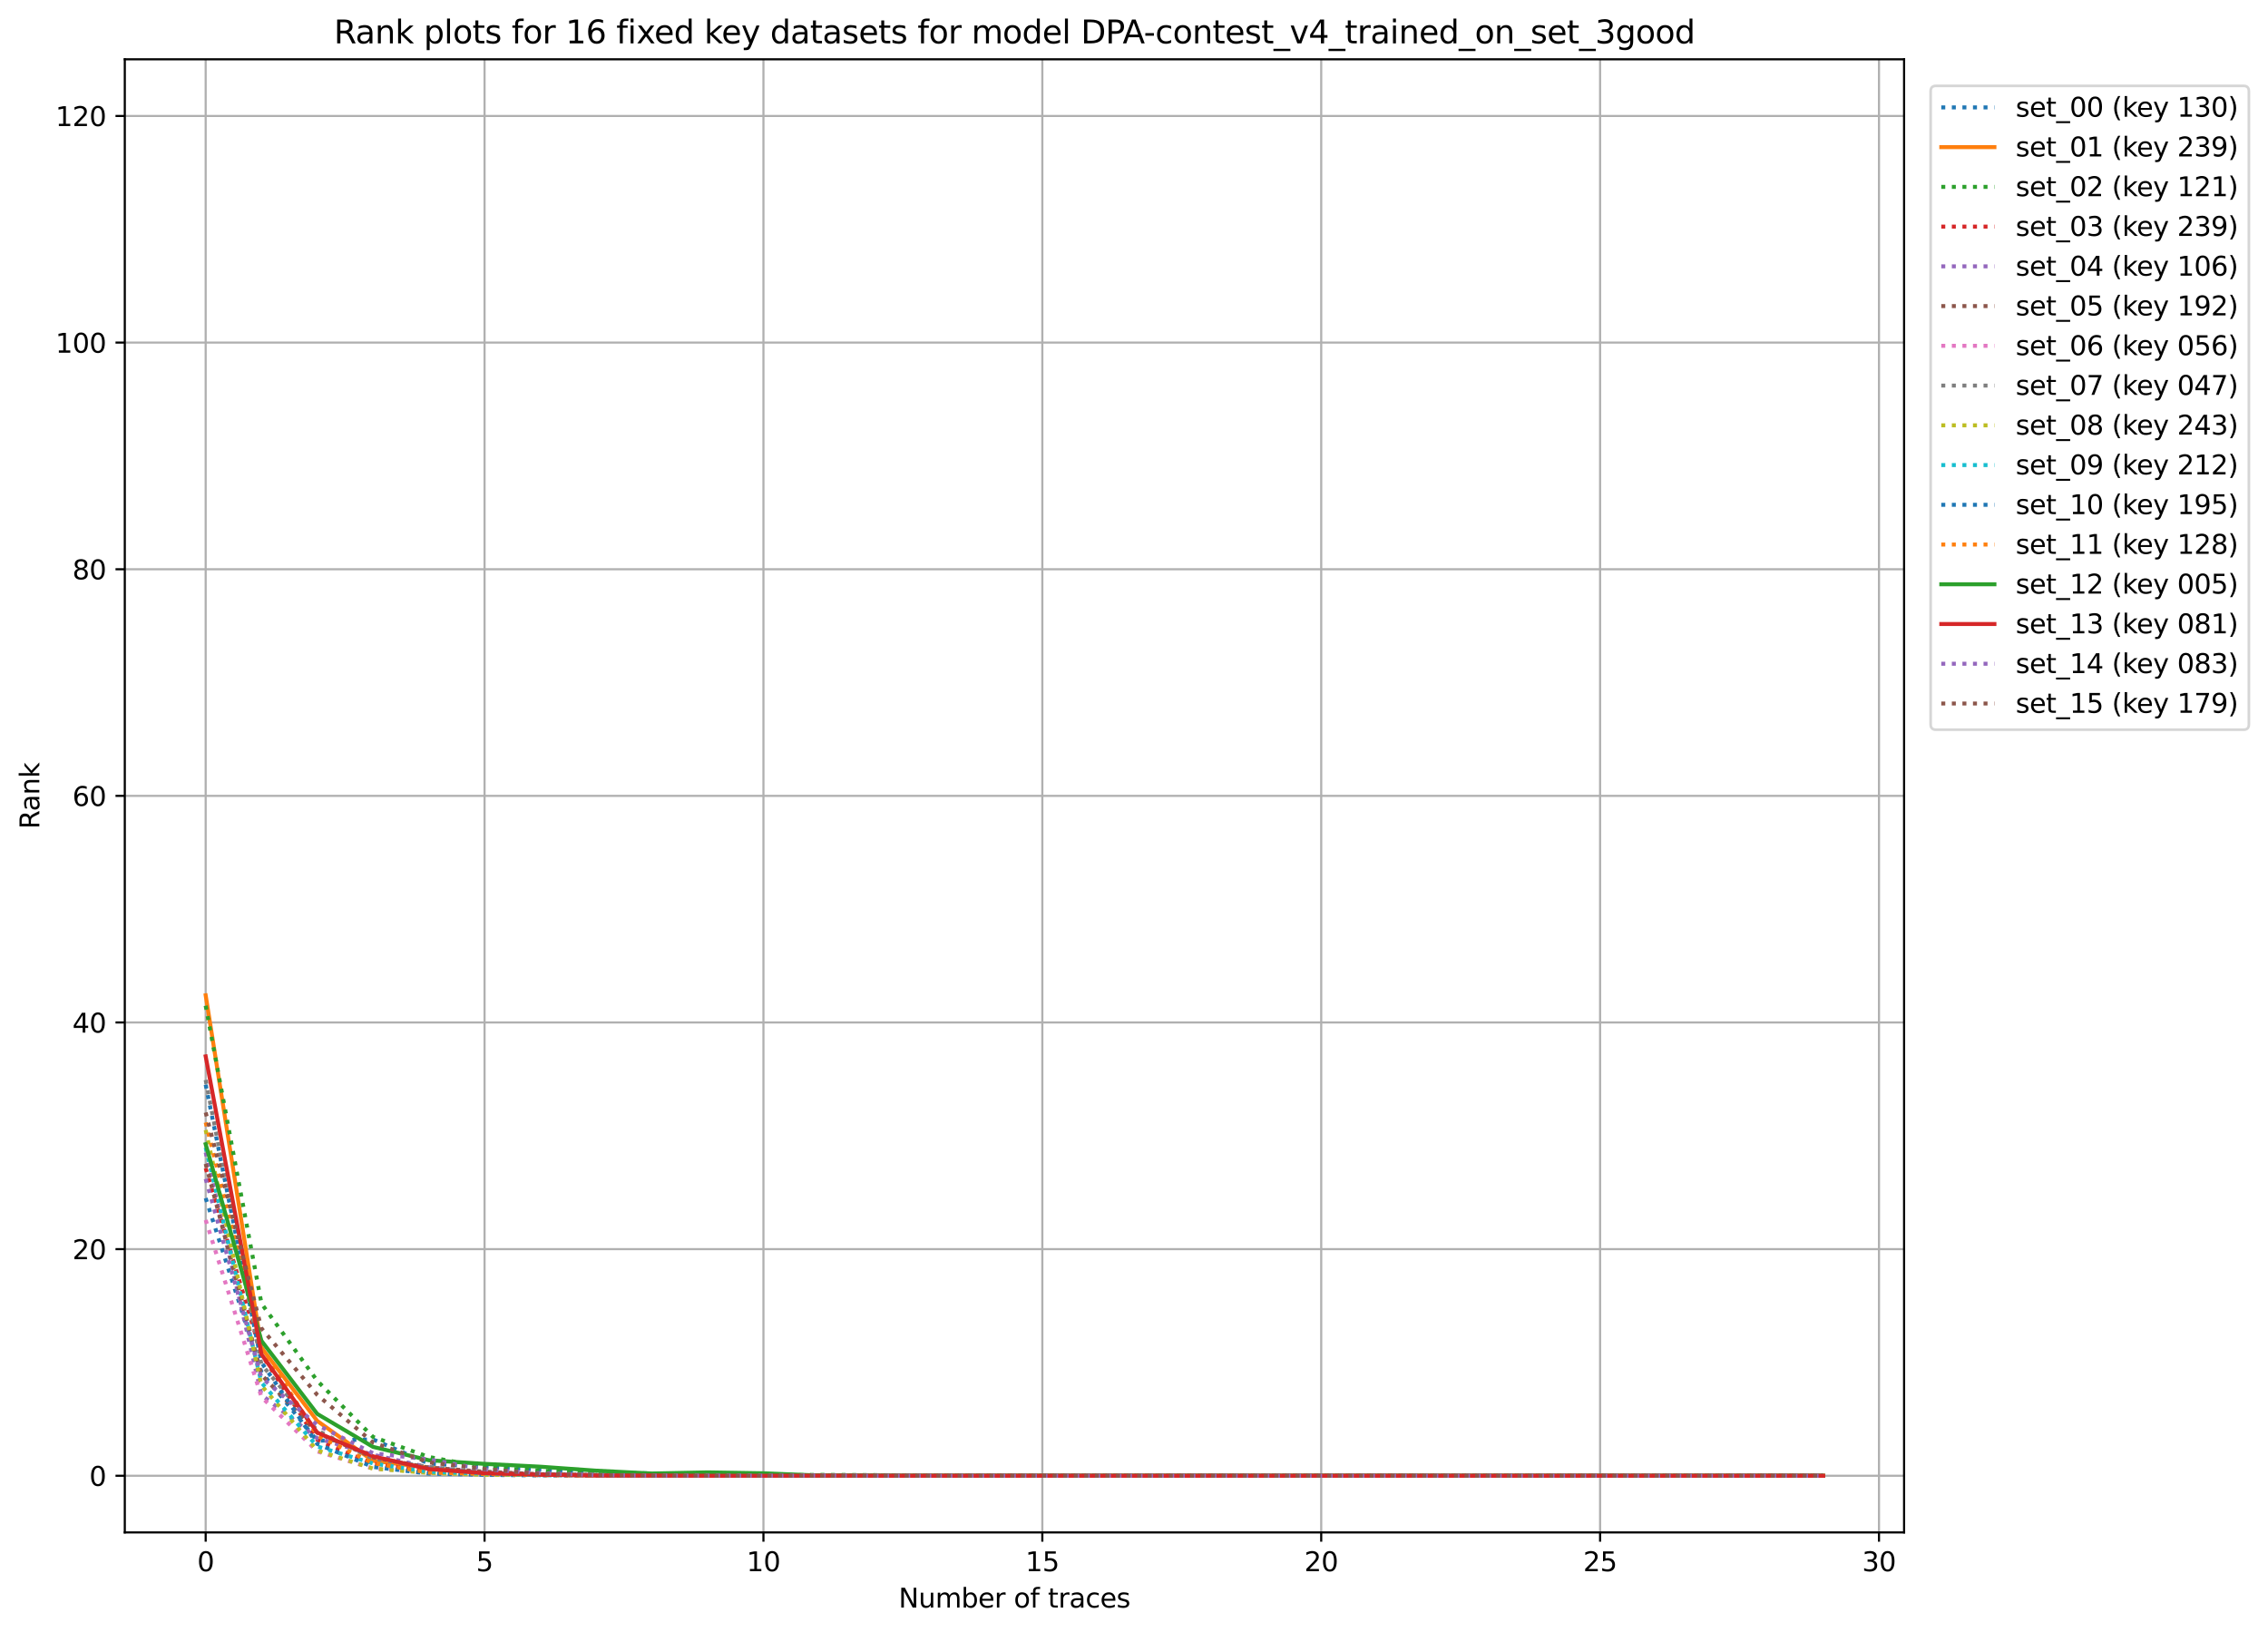 <?xml version="1.0" encoding="utf-8" standalone="no"?>
<!DOCTYPE svg PUBLIC "-//W3C//DTD SVG 1.1//EN"
  "http://www.w3.org/Graphics/SVG/1.1/DTD/svg11.dtd">
<svg height="614.274pt" version="1.1" viewBox="0 0 853.52 614.274" width="853.52pt" xmlns="http://www.w3.org/2000/svg" xmlns:xlink="http://www.w3.org/1999/xlink">
 <defs>
  <style type="text/css">*{stroke-linecap:butt;stroke-linejoin:round;}</style>
 </defs>
 <g id="figure_1">
  <g id="patch_1">
   <path d="M 0 614.274 
L 853.52 614.274 
L 853.52 0 
L 0 0 
z
" style="fill:#ffffff;"/>
  </g>
  <g id="axes_1">
   <g id="patch_2">
    <path d="M 46.966 576.718 
L 716.566 576.718 
L 716.566 22.318 
L 46.966 22.318 
z
" style="fill:#ffffff;"/>
   </g>
   <g id="matplotlib.axis_1">
    <g id="xtick_1">
     <g id="line2d_1">
      <path clip-path="url(#p09f8eb7f58)" d="M 77.402 576.718 
L 77.402 22.318 
" style="fill:none;stroke:#b0b0b0;stroke-linecap:square;stroke-width:0.8;"/>
     </g>
     <g id="line2d_2">
      <defs>
       <path d="M 0 0 
L 0 3.5 
" id="m2c84085e22" style="stroke:#000000;stroke-width:0.8;"/>
      </defs>
      <g>
       <use style="stroke:#000000;stroke-width:0.8;" x="77.402" xlink:href="#m2c84085e22" y="576.718"/>
      </g>
     </g>
     <g id="text_1">
      <!-- 0 -->
      <g transform="translate(74.221 591.317)scale(0.1 -0.1)">
       <defs>
        <path d="M 2034 4250 
Q 1547 4250 1301 3770 
Q 1056 3291 1056 2328 
Q 1056 1369 1301 889 
Q 1547 409 2034 409 
Q 2525 409 2770 889 
Q 3016 1369 3016 2328 
Q 3016 3291 2770 3770 
Q 2525 4250 2034 4250 
z
M 2034 4750 
Q 2819 4750 3233 4129 
Q 3647 3509 3647 2328 
Q 3647 1150 3233 529 
Q 2819 -91 2034 -91 
Q 1250 -91 836 529 
Q 422 1150 422 2328 
Q 422 3509 836 4129 
Q 1250 4750 2034 4750 
z
" id="DejaVuSans-30" transform="scale(0.016)"/>
       </defs>
       <use xlink:href="#DejaVuSans-30"/>
      </g>
     </g>
    </g>
    <g id="xtick_2">
     <g id="line2d_3">
      <path clip-path="url(#p09f8eb7f58)" d="M 182.355 576.718 
L 182.355 22.318 
" style="fill:none;stroke:#b0b0b0;stroke-linecap:square;stroke-width:0.8;"/>
     </g>
     <g id="line2d_4">
      <g>
       <use style="stroke:#000000;stroke-width:0.8;" x="182.355" xlink:href="#m2c84085e22" y="576.718"/>
      </g>
     </g>
     <g id="text_2">
      <!-- 5 -->
      <g transform="translate(179.174 591.317)scale(0.1 -0.1)">
       <defs>
        <path d="M 691 4666 
L 3169 4666 
L 3169 4134 
L 1269 4134 
L 1269 2991 
Q 1406 3038 1543 3061 
Q 1681 3084 1819 3084 
Q 2600 3084 3056 2656 
Q 3513 2228 3513 1497 
Q 3513 744 3044 326 
Q 2575 -91 1722 -91 
Q 1428 -91 1123 -41 
Q 819 9 494 109 
L 494 744 
Q 775 591 1075 516 
Q 1375 441 1709 441 
Q 2250 441 2565 725 
Q 2881 1009 2881 1497 
Q 2881 1984 2565 2268 
Q 2250 2553 1709 2553 
Q 1456 2553 1204 2497 
Q 953 2441 691 2322 
L 691 4666 
z
" id="DejaVuSans-35" transform="scale(0.016)"/>
       </defs>
       <use xlink:href="#DejaVuSans-35"/>
      </g>
     </g>
    </g>
    <g id="xtick_3">
     <g id="line2d_5">
      <path clip-path="url(#p09f8eb7f58)" d="M 287.308 576.718 
L 287.308 22.318 
" style="fill:none;stroke:#b0b0b0;stroke-linecap:square;stroke-width:0.8;"/>
     </g>
     <g id="line2d_6">
      <g>
       <use style="stroke:#000000;stroke-width:0.8;" x="287.308" xlink:href="#m2c84085e22" y="576.718"/>
      </g>
     </g>
     <g id="text_3">
      <!-- 10 -->
      <g transform="translate(280.945 591.317)scale(0.1 -0.1)">
       <defs>
        <path d="M 794 531 
L 1825 531 
L 1825 4091 
L 703 3866 
L 703 4441 
L 1819 4666 
L 2450 4666 
L 2450 531 
L 3481 531 
L 3481 0 
L 794 0 
L 794 531 
z
" id="DejaVuSans-31" transform="scale(0.016)"/>
       </defs>
       <use xlink:href="#DejaVuSans-31"/>
       <use x="63.623" xlink:href="#DejaVuSans-30"/>
      </g>
     </g>
    </g>
    <g id="xtick_4">
     <g id="line2d_7">
      <path clip-path="url(#p09f8eb7f58)" d="M 392.261 576.718 
L 392.261 22.318 
" style="fill:none;stroke:#b0b0b0;stroke-linecap:square;stroke-width:0.8;"/>
     </g>
     <g id="line2d_8">
      <g>
       <use style="stroke:#000000;stroke-width:0.8;" x="392.261" xlink:href="#m2c84085e22" y="576.718"/>
      </g>
     </g>
     <g id="text_4">
      <!-- 15 -->
      <g transform="translate(385.898 591.317)scale(0.1 -0.1)">
       <use xlink:href="#DejaVuSans-31"/>
       <use x="63.623" xlink:href="#DejaVuSans-35"/>
      </g>
     </g>
    </g>
    <g id="xtick_5">
     <g id="line2d_9">
      <path clip-path="url(#p09f8eb7f58)" d="M 497.214 576.718 
L 497.214 22.318 
" style="fill:none;stroke:#b0b0b0;stroke-linecap:square;stroke-width:0.8;"/>
     </g>
     <g id="line2d_10">
      <g>
       <use style="stroke:#000000;stroke-width:0.8;" x="497.214" xlink:href="#m2c84085e22" y="576.718"/>
      </g>
     </g>
     <g id="text_5">
      <!-- 20 -->
      <g transform="translate(490.851 591.317)scale(0.1 -0.1)">
       <defs>
        <path d="M 1228 531 
L 3431 531 
L 3431 0 
L 469 0 
L 469 531 
Q 828 903 1448 1529 
Q 2069 2156 2228 2338 
Q 2531 2678 2651 2914 
Q 2772 3150 2772 3378 
Q 2772 3750 2511 3984 
Q 2250 4219 1831 4219 
Q 1534 4219 1204 4116 
Q 875 4013 500 3803 
L 500 4441 
Q 881 4594 1212 4672 
Q 1544 4750 1819 4750 
Q 2544 4750 2975 4387 
Q 3406 4025 3406 3419 
Q 3406 3131 3298 2873 
Q 3191 2616 2906 2266 
Q 2828 2175 2409 1742 
Q 1991 1309 1228 531 
z
" id="DejaVuSans-32" transform="scale(0.016)"/>
       </defs>
       <use xlink:href="#DejaVuSans-32"/>
       <use x="63.623" xlink:href="#DejaVuSans-30"/>
      </g>
     </g>
    </g>
    <g id="xtick_6">
     <g id="line2d_11">
      <path clip-path="url(#p09f8eb7f58)" d="M 602.167 576.718 
L 602.167 22.318 
" style="fill:none;stroke:#b0b0b0;stroke-linecap:square;stroke-width:0.8;"/>
     </g>
     <g id="line2d_12">
      <g>
       <use style="stroke:#000000;stroke-width:0.8;" x="602.167" xlink:href="#m2c84085e22" y="576.718"/>
      </g>
     </g>
     <g id="text_6">
      <!-- 25 -->
      <g transform="translate(595.804 591.317)scale(0.1 -0.1)">
       <use xlink:href="#DejaVuSans-32"/>
       <use x="63.623" xlink:href="#DejaVuSans-35"/>
      </g>
     </g>
    </g>
    <g id="xtick_7">
     <g id="line2d_13">
      <path clip-path="url(#p09f8eb7f58)" d="M 707.12 576.718 
L 707.12 22.318 
" style="fill:none;stroke:#b0b0b0;stroke-linecap:square;stroke-width:0.8;"/>
     </g>
     <g id="line2d_14">
      <g>
       <use style="stroke:#000000;stroke-width:0.8;" x="707.12" xlink:href="#m2c84085e22" y="576.718"/>
      </g>
     </g>
     <g id="text_7">
      <!-- 30 -->
      <g transform="translate(700.757 591.317)scale(0.1 -0.1)">
       <defs>
        <path d="M 2597 2516 
Q 3050 2419 3304 2112 
Q 3559 1806 3559 1356 
Q 3559 666 3084 287 
Q 2609 -91 1734 -91 
Q 1441 -91 1130 -33 
Q 819 25 488 141 
L 488 750 
Q 750 597 1062 519 
Q 1375 441 1716 441 
Q 2309 441 2620 675 
Q 2931 909 2931 1356 
Q 2931 1769 2642 2001 
Q 2353 2234 1838 2234 
L 1294 2234 
L 1294 2753 
L 1863 2753 
Q 2328 2753 2575 2939 
Q 2822 3125 2822 3475 
Q 2822 3834 2567 4026 
Q 2313 4219 1838 4219 
Q 1578 4219 1281 4162 
Q 984 4106 628 3988 
L 628 4550 
Q 988 4650 1302 4700 
Q 1616 4750 1894 4750 
Q 2613 4750 3031 4423 
Q 3450 4097 3450 3541 
Q 3450 3153 3228 2886 
Q 3006 2619 2597 2516 
z
" id="DejaVuSans-33" transform="scale(0.016)"/>
       </defs>
       <use xlink:href="#DejaVuSans-33"/>
       <use x="63.623" xlink:href="#DejaVuSans-30"/>
      </g>
     </g>
    </g>
    <g id="text_8">
     <!-- Number of traces -->
     <g transform="translate(338.172 604.995)scale(0.1 -0.1)">
      <defs>
       <path d="M 628 4666 
L 1478 4666 
L 3547 763 
L 3547 4666 
L 4159 4666 
L 4159 0 
L 3309 0 
L 1241 3903 
L 1241 0 
L 628 0 
L 628 4666 
z
" id="DejaVuSans-4e" transform="scale(0.016)"/>
       <path d="M 544 1381 
L 544 3500 
L 1119 3500 
L 1119 1403 
Q 1119 906 1312 657 
Q 1506 409 1894 409 
Q 2359 409 2629 706 
Q 2900 1003 2900 1516 
L 2900 3500 
L 3475 3500 
L 3475 0 
L 2900 0 
L 2900 538 
Q 2691 219 2414 64 
Q 2138 -91 1772 -91 
Q 1169 -91 856 284 
Q 544 659 544 1381 
z
M 1991 3584 
L 1991 3584 
z
" id="DejaVuSans-75" transform="scale(0.016)"/>
       <path d="M 3328 2828 
Q 3544 3216 3844 3400 
Q 4144 3584 4550 3584 
Q 5097 3584 5394 3201 
Q 5691 2819 5691 2113 
L 5691 0 
L 5113 0 
L 5113 2094 
Q 5113 2597 4934 2840 
Q 4756 3084 4391 3084 
Q 3944 3084 3684 2787 
Q 3425 2491 3425 1978 
L 3425 0 
L 2847 0 
L 2847 2094 
Q 2847 2600 2669 2842 
Q 2491 3084 2119 3084 
Q 1678 3084 1418 2786 
Q 1159 2488 1159 1978 
L 1159 0 
L 581 0 
L 581 3500 
L 1159 3500 
L 1159 2956 
Q 1356 3278 1631 3431 
Q 1906 3584 2284 3584 
Q 2666 3584 2933 3390 
Q 3200 3197 3328 2828 
z
" id="DejaVuSans-6d" transform="scale(0.016)"/>
       <path d="M 3116 1747 
Q 3116 2381 2855 2742 
Q 2594 3103 2138 3103 
Q 1681 3103 1420 2742 
Q 1159 2381 1159 1747 
Q 1159 1113 1420 752 
Q 1681 391 2138 391 
Q 2594 391 2855 752 
Q 3116 1113 3116 1747 
z
M 1159 2969 
Q 1341 3281 1617 3432 
Q 1894 3584 2278 3584 
Q 2916 3584 3314 3078 
Q 3713 2572 3713 1747 
Q 3713 922 3314 415 
Q 2916 -91 2278 -91 
Q 1894 -91 1617 61 
Q 1341 213 1159 525 
L 1159 0 
L 581 0 
L 581 4863 
L 1159 4863 
L 1159 2969 
z
" id="DejaVuSans-62" transform="scale(0.016)"/>
       <path d="M 3597 1894 
L 3597 1613 
L 953 1613 
Q 991 1019 1311 708 
Q 1631 397 2203 397 
Q 2534 397 2845 478 
Q 3156 559 3463 722 
L 3463 178 
Q 3153 47 2828 -22 
Q 2503 -91 2169 -91 
Q 1331 -91 842 396 
Q 353 884 353 1716 
Q 353 2575 817 3079 
Q 1281 3584 2069 3584 
Q 2775 3584 3186 3129 
Q 3597 2675 3597 1894 
z
M 3022 2063 
Q 3016 2534 2758 2815 
Q 2500 3097 2075 3097 
Q 1594 3097 1305 2825 
Q 1016 2553 972 2059 
L 3022 2063 
z
" id="DejaVuSans-65" transform="scale(0.016)"/>
       <path d="M 2631 2963 
Q 2534 3019 2420 3045 
Q 2306 3072 2169 3072 
Q 1681 3072 1420 2755 
Q 1159 2438 1159 1844 
L 1159 0 
L 581 0 
L 581 3500 
L 1159 3500 
L 1159 2956 
Q 1341 3275 1631 3429 
Q 1922 3584 2338 3584 
Q 2397 3584 2469 3576 
Q 2541 3569 2628 3553 
L 2631 2963 
z
" id="DejaVuSans-72" transform="scale(0.016)"/>
       <path id="DejaVuSans-20" transform="scale(0.016)"/>
       <path d="M 1959 3097 
Q 1497 3097 1228 2736 
Q 959 2375 959 1747 
Q 959 1119 1226 758 
Q 1494 397 1959 397 
Q 2419 397 2687 759 
Q 2956 1122 2956 1747 
Q 2956 2369 2687 2733 
Q 2419 3097 1959 3097 
z
M 1959 3584 
Q 2709 3584 3137 3096 
Q 3566 2609 3566 1747 
Q 3566 888 3137 398 
Q 2709 -91 1959 -91 
Q 1206 -91 779 398 
Q 353 888 353 1747 
Q 353 2609 779 3096 
Q 1206 3584 1959 3584 
z
" id="DejaVuSans-6f" transform="scale(0.016)"/>
       <path d="M 2375 4863 
L 2375 4384 
L 1825 4384 
Q 1516 4384 1395 4259 
Q 1275 4134 1275 3809 
L 1275 3500 
L 2222 3500 
L 2222 3053 
L 1275 3053 
L 1275 0 
L 697 0 
L 697 3053 
L 147 3053 
L 147 3500 
L 697 3500 
L 697 3744 
Q 697 4328 969 4595 
Q 1241 4863 1831 4863 
L 2375 4863 
z
" id="DejaVuSans-66" transform="scale(0.016)"/>
       <path d="M 1172 4494 
L 1172 3500 
L 2356 3500 
L 2356 3053 
L 1172 3053 
L 1172 1153 
Q 1172 725 1289 603 
Q 1406 481 1766 481 
L 2356 481 
L 2356 0 
L 1766 0 
Q 1100 0 847 248 
Q 594 497 594 1153 
L 594 3053 
L 172 3053 
L 172 3500 
L 594 3500 
L 594 4494 
L 1172 4494 
z
" id="DejaVuSans-74" transform="scale(0.016)"/>
       <path d="M 2194 1759 
Q 1497 1759 1228 1600 
Q 959 1441 959 1056 
Q 959 750 1161 570 
Q 1363 391 1709 391 
Q 2188 391 2477 730 
Q 2766 1069 2766 1631 
L 2766 1759 
L 2194 1759 
z
M 3341 1997 
L 3341 0 
L 2766 0 
L 2766 531 
Q 2569 213 2275 61 
Q 1981 -91 1556 -91 
Q 1019 -91 701 211 
Q 384 513 384 1019 
Q 384 1609 779 1909 
Q 1175 2209 1959 2209 
L 2766 2209 
L 2766 2266 
Q 2766 2663 2505 2880 
Q 2244 3097 1772 3097 
Q 1472 3097 1187 3025 
Q 903 2953 641 2809 
L 641 3341 
Q 956 3463 1253 3523 
Q 1550 3584 1831 3584 
Q 2591 3584 2966 3190 
Q 3341 2797 3341 1997 
z
" id="DejaVuSans-61" transform="scale(0.016)"/>
       <path d="M 3122 3366 
L 3122 2828 
Q 2878 2963 2633 3030 
Q 2388 3097 2138 3097 
Q 1578 3097 1268 2742 
Q 959 2388 959 1747 
Q 959 1106 1268 751 
Q 1578 397 2138 397 
Q 2388 397 2633 464 
Q 2878 531 3122 666 
L 3122 134 
Q 2881 22 2623 -34 
Q 2366 -91 2075 -91 
Q 1284 -91 818 406 
Q 353 903 353 1747 
Q 353 2603 823 3093 
Q 1294 3584 2113 3584 
Q 2378 3584 2631 3529 
Q 2884 3475 3122 3366 
z
" id="DejaVuSans-63" transform="scale(0.016)"/>
       <path d="M 2834 3397 
L 2834 2853 
Q 2591 2978 2328 3040 
Q 2066 3103 1784 3103 
Q 1356 3103 1142 2972 
Q 928 2841 928 2578 
Q 928 2378 1081 2264 
Q 1234 2150 1697 2047 
L 1894 2003 
Q 2506 1872 2764 1633 
Q 3022 1394 3022 966 
Q 3022 478 2636 193 
Q 2250 -91 1575 -91 
Q 1294 -91 989 -36 
Q 684 19 347 128 
L 347 722 
Q 666 556 975 473 
Q 1284 391 1588 391 
Q 1994 391 2212 530 
Q 2431 669 2431 922 
Q 2431 1156 2273 1281 
Q 2116 1406 1581 1522 
L 1381 1569 
Q 847 1681 609 1914 
Q 372 2147 372 2553 
Q 372 3047 722 3315 
Q 1072 3584 1716 3584 
Q 2034 3584 2315 3537 
Q 2597 3491 2834 3397 
z
" id="DejaVuSans-73" transform="scale(0.016)"/>
      </defs>
      <use xlink:href="#DejaVuSans-4e"/>
      <use x="74.805" xlink:href="#DejaVuSans-75"/>
      <use x="138.184" xlink:href="#DejaVuSans-6d"/>
      <use x="235.596" xlink:href="#DejaVuSans-62"/>
      <use x="299.072" xlink:href="#DejaVuSans-65"/>
      <use x="360.596" xlink:href="#DejaVuSans-72"/>
      <use x="401.709" xlink:href="#DejaVuSans-20"/>
      <use x="433.496" xlink:href="#DejaVuSans-6f"/>
      <use x="494.678" xlink:href="#DejaVuSans-66"/>
      <use x="529.883" xlink:href="#DejaVuSans-20"/>
      <use x="561.67" xlink:href="#DejaVuSans-74"/>
      <use x="600.879" xlink:href="#DejaVuSans-72"/>
      <use x="641.992" xlink:href="#DejaVuSans-61"/>
      <use x="703.271" xlink:href="#DejaVuSans-63"/>
      <use x="758.252" xlink:href="#DejaVuSans-65"/>
      <use x="819.775" xlink:href="#DejaVuSans-73"/>
     </g>
    </g>
   </g>
   <g id="matplotlib.axis_2">
    <g id="ytick_1">
     <g id="line2d_15">
      <path clip-path="url(#p09f8eb7f58)" d="M 46.966 555.395 
L 716.566 555.395 
" style="fill:none;stroke:#b0b0b0;stroke-linecap:square;stroke-width:0.8;"/>
     </g>
     <g id="line2d_16">
      <defs>
       <path d="M 0 0 
L -3.5 0 
" id="m4800114a9b" style="stroke:#000000;stroke-width:0.8;"/>
      </defs>
      <g>
       <use style="stroke:#000000;stroke-width:0.8;" x="46.966" xlink:href="#m4800114a9b" y="555.395"/>
      </g>
     </g>
     <g id="text_9">
      <!-- 0 -->
      <g transform="translate(33.603 559.194)scale(0.1 -0.1)">
       <use xlink:href="#DejaVuSans-30"/>
      </g>
     </g>
    </g>
    <g id="ytick_2">
     <g id="line2d_17">
      <path clip-path="url(#p09f8eb7f58)" d="M 46.966 470.103 
L 716.566 470.103 
" style="fill:none;stroke:#b0b0b0;stroke-linecap:square;stroke-width:0.8;"/>
     </g>
     <g id="line2d_18">
      <g>
       <use style="stroke:#000000;stroke-width:0.8;" x="46.966" xlink:href="#m4800114a9b" y="470.103"/>
      </g>
     </g>
     <g id="text_10">
      <!-- 20 -->
      <g transform="translate(27.241 473.902)scale(0.1 -0.1)">
       <use xlink:href="#DejaVuSans-32"/>
       <use x="63.623" xlink:href="#DejaVuSans-30"/>
      </g>
     </g>
    </g>
    <g id="ytick_3">
     <g id="line2d_19">
      <path clip-path="url(#p09f8eb7f58)" d="M 46.966 384.81 
L 716.566 384.81 
" style="fill:none;stroke:#b0b0b0;stroke-linecap:square;stroke-width:0.8;"/>
     </g>
     <g id="line2d_20">
      <g>
       <use style="stroke:#000000;stroke-width:0.8;" x="46.966" xlink:href="#m4800114a9b" y="384.81"/>
      </g>
     </g>
     <g id="text_11">
      <!-- 40 -->
      <g transform="translate(27.241 388.61)scale(0.1 -0.1)">
       <defs>
        <path d="M 2419 4116 
L 825 1625 
L 2419 1625 
L 2419 4116 
z
M 2253 4666 
L 3047 4666 
L 3047 1625 
L 3713 1625 
L 3713 1100 
L 3047 1100 
L 3047 0 
L 2419 0 
L 2419 1100 
L 313 1100 
L 313 1709 
L 2253 4666 
z
" id="DejaVuSans-34" transform="scale(0.016)"/>
       </defs>
       <use xlink:href="#DejaVuSans-34"/>
       <use x="63.623" xlink:href="#DejaVuSans-30"/>
      </g>
     </g>
    </g>
    <g id="ytick_4">
     <g id="line2d_21">
      <path clip-path="url(#p09f8eb7f58)" d="M 46.966 299.518 
L 716.566 299.518 
" style="fill:none;stroke:#b0b0b0;stroke-linecap:square;stroke-width:0.8;"/>
     </g>
     <g id="line2d_22">
      <g>
       <use style="stroke:#000000;stroke-width:0.8;" x="46.966" xlink:href="#m4800114a9b" y="299.518"/>
      </g>
     </g>
     <g id="text_12">
      <!-- 60 -->
      <g transform="translate(27.241 303.317)scale(0.1 -0.1)">
       <defs>
        <path d="M 2113 2584 
Q 1688 2584 1439 2293 
Q 1191 2003 1191 1497 
Q 1191 994 1439 701 
Q 1688 409 2113 409 
Q 2538 409 2786 701 
Q 3034 994 3034 1497 
Q 3034 2003 2786 2293 
Q 2538 2584 2113 2584 
z
M 3366 4563 
L 3366 3988 
Q 3128 4100 2886 4159 
Q 2644 4219 2406 4219 
Q 1781 4219 1451 3797 
Q 1122 3375 1075 2522 
Q 1259 2794 1537 2939 
Q 1816 3084 2150 3084 
Q 2853 3084 3261 2657 
Q 3669 2231 3669 1497 
Q 3669 778 3244 343 
Q 2819 -91 2113 -91 
Q 1303 -91 875 529 
Q 447 1150 447 2328 
Q 447 3434 972 4092 
Q 1497 4750 2381 4750 
Q 2619 4750 2861 4703 
Q 3103 4656 3366 4563 
z
" id="DejaVuSans-36" transform="scale(0.016)"/>
       </defs>
       <use xlink:href="#DejaVuSans-36"/>
       <use x="63.623" xlink:href="#DejaVuSans-30"/>
      </g>
     </g>
    </g>
    <g id="ytick_5">
     <g id="line2d_23">
      <path clip-path="url(#p09f8eb7f58)" d="M 46.966 214.226 
L 716.566 214.226 
" style="fill:none;stroke:#b0b0b0;stroke-linecap:square;stroke-width:0.8;"/>
     </g>
     <g id="line2d_24">
      <g>
       <use style="stroke:#000000;stroke-width:0.8;" x="46.966" xlink:href="#m4800114a9b" y="214.226"/>
      </g>
     </g>
     <g id="text_13">
      <!-- 80 -->
      <g transform="translate(27.241 218.025)scale(0.1 -0.1)">
       <defs>
        <path d="M 2034 2216 
Q 1584 2216 1326 1975 
Q 1069 1734 1069 1313 
Q 1069 891 1326 650 
Q 1584 409 2034 409 
Q 2484 409 2743 651 
Q 3003 894 3003 1313 
Q 3003 1734 2745 1975 
Q 2488 2216 2034 2216 
z
M 1403 2484 
Q 997 2584 770 2862 
Q 544 3141 544 3541 
Q 544 4100 942 4425 
Q 1341 4750 2034 4750 
Q 2731 4750 3128 4425 
Q 3525 4100 3525 3541 
Q 3525 3141 3298 2862 
Q 3072 2584 2669 2484 
Q 3125 2378 3379 2068 
Q 3634 1759 3634 1313 
Q 3634 634 3220 271 
Q 2806 -91 2034 -91 
Q 1263 -91 848 271 
Q 434 634 434 1313 
Q 434 1759 690 2068 
Q 947 2378 1403 2484 
z
M 1172 3481 
Q 1172 3119 1398 2916 
Q 1625 2713 2034 2713 
Q 2441 2713 2670 2916 
Q 2900 3119 2900 3481 
Q 2900 3844 2670 4047 
Q 2441 4250 2034 4250 
Q 1625 4250 1398 4047 
Q 1172 3844 1172 3481 
z
" id="DejaVuSans-38" transform="scale(0.016)"/>
       </defs>
       <use xlink:href="#DejaVuSans-38"/>
       <use x="63.623" xlink:href="#DejaVuSans-30"/>
      </g>
     </g>
    </g>
    <g id="ytick_6">
     <g id="line2d_25">
      <path clip-path="url(#p09f8eb7f58)" d="M 46.966 128.934 
L 716.566 128.934 
" style="fill:none;stroke:#b0b0b0;stroke-linecap:square;stroke-width:0.8;"/>
     </g>
     <g id="line2d_26">
      <g>
       <use style="stroke:#000000;stroke-width:0.8;" x="46.966" xlink:href="#m4800114a9b" y="128.934"/>
      </g>
     </g>
     <g id="text_14">
      <!-- 100 -->
      <g transform="translate(20.878 132.733)scale(0.1 -0.1)">
       <use xlink:href="#DejaVuSans-31"/>
       <use x="63.623" xlink:href="#DejaVuSans-30"/>
       <use x="127.246" xlink:href="#DejaVuSans-30"/>
      </g>
     </g>
    </g>
    <g id="ytick_7">
     <g id="line2d_27">
      <path clip-path="url(#p09f8eb7f58)" d="M 46.966 43.641 
L 716.566 43.641 
" style="fill:none;stroke:#b0b0b0;stroke-linecap:square;stroke-width:0.8;"/>
     </g>
     <g id="line2d_28">
      <g>
       <use style="stroke:#000000;stroke-width:0.8;" x="46.966" xlink:href="#m4800114a9b" y="43.641"/>
      </g>
     </g>
     <g id="text_15">
      <!-- 120 -->
      <g transform="translate(20.878 47.44)scale(0.1 -0.1)">
       <use xlink:href="#DejaVuSans-31"/>
       <use x="63.623" xlink:href="#DejaVuSans-32"/>
       <use x="127.246" xlink:href="#DejaVuSans-30"/>
      </g>
     </g>
    </g>
    <g id="text_16">
     <!-- Rank -->
     <g transform="translate(14.798 312.008)rotate(-90)scale(0.1 -0.1)">
      <defs>
       <path d="M 2841 2188 
Q 3044 2119 3236 1894 
Q 3428 1669 3622 1275 
L 4263 0 
L 3584 0 
L 2988 1197 
Q 2756 1666 2539 1819 
Q 2322 1972 1947 1972 
L 1259 1972 
L 1259 0 
L 628 0 
L 628 4666 
L 2053 4666 
Q 2853 4666 3247 4331 
Q 3641 3997 3641 3322 
Q 3641 2881 3436 2590 
Q 3231 2300 2841 2188 
z
M 1259 4147 
L 1259 2491 
L 2053 2491 
Q 2509 2491 2742 2702 
Q 2975 2913 2975 3322 
Q 2975 3731 2742 3939 
Q 2509 4147 2053 4147 
L 1259 4147 
z
" id="DejaVuSans-52" transform="scale(0.016)"/>
       <path d="M 3513 2113 
L 3513 0 
L 2938 0 
L 2938 2094 
Q 2938 2591 2744 2837 
Q 2550 3084 2163 3084 
Q 1697 3084 1428 2787 
Q 1159 2491 1159 1978 
L 1159 0 
L 581 0 
L 581 3500 
L 1159 3500 
L 1159 2956 
Q 1366 3272 1645 3428 
Q 1925 3584 2291 3584 
Q 2894 3584 3203 3211 
Q 3513 2838 3513 2113 
z
" id="DejaVuSans-6e" transform="scale(0.016)"/>
       <path d="M 581 4863 
L 1159 4863 
L 1159 1991 
L 2875 3500 
L 3609 3500 
L 1753 1863 
L 3688 0 
L 2938 0 
L 1159 1709 
L 1159 0 
L 581 0 
L 581 4863 
z
" id="DejaVuSans-6b" transform="scale(0.016)"/>
      </defs>
      <use xlink:href="#DejaVuSans-52"/>
      <use x="67.232" xlink:href="#DejaVuSans-61"/>
      <use x="128.512" xlink:href="#DejaVuSans-6e"/>
      <use x="191.891" xlink:href="#DejaVuSans-6b"/>
     </g>
    </g>
   </g>
   <g id="line2d_29">
    <path clip-path="url(#p09f8eb7f58)" d="M 77.402 450.912 
L 98.393 516.416 
L 119.383 542.217 
L 140.374 541.706 
L 161.364 550.789 
L 182.355 552.111 
L 203.346 553.05 
L 224.336 554.201 
L 245.327 554.499 
L 266.317 554.883 
L 287.308 555.267 
L 308.299 555.352 
L 329.289 555.395 
L 350.28 555.395 
L 371.27 555.395 
L 392.261 555.395 
L 413.252 555.395 
L 434.242 555.395 
L 455.233 555.395 
L 476.223 555.395 
L 497.214 555.395 
L 518.204 555.395 
L 539.195 555.395 
L 560.186 555.395 
L 581.176 555.395 
L 602.167 555.395 
L 623.157 555.395 
L 644.148 555.395 
L 665.139 555.395 
L 686.129 555.395 
" style="fill:none;stroke:#1f77b4;stroke-dasharray:1.5,2.475;stroke-dashoffset:0;stroke-width:1.5;"/>
   </g>
   <g id="line2d_30">
    <path clip-path="url(#p09f8eb7f58)" d="M 77.402 374.575 
L 98.393 507.205 
L 119.383 534.754 
L 140.374 549.766 
L 161.364 552.325 
L 182.355 554.499 
L 203.346 554.926 
L 224.336 555.267 
L 245.327 555.395 
L 266.317 555.395 
L 287.308 555.395 
L 308.299 555.395 
L 329.289 555.395 
L 350.28 555.395 
L 371.27 555.395 
L 392.261 555.395 
L 413.252 555.395 
L 434.242 555.395 
L 455.233 555.395 
L 476.223 555.395 
L 497.214 555.395 
L 518.204 555.395 
L 539.195 555.395 
L 560.186 555.395 
L 581.176 555.395 
L 602.167 555.395 
L 623.157 555.395 
L 644.148 555.395 
L 665.139 555.395 
L 686.129 555.395 
" style="fill:none;stroke:#ff7f0e;stroke-linecap:square;stroke-width:1.5;"/>
   </g>
   <g id="line2d_31">
    <path clip-path="url(#p09f8eb7f58)" d="M 77.402 378.499 
L 98.393 490.573 
L 119.383 519.658 
L 140.374 540.767 
L 161.364 548.316 
L 182.355 552.197 
L 203.346 553.476 
L 224.336 554.542 
L 245.327 554.883 
L 266.317 555.139 
L 287.308 555.267 
L 308.299 555.054 
L 329.289 555.139 
L 350.28 555.31 
L 371.27 555.31 
L 392.261 555.352 
L 413.252 555.395 
L 434.242 555.395 
L 455.233 555.395 
L 476.223 555.395 
L 497.214 555.395 
L 518.204 555.395 
L 539.195 555.395 
L 560.186 555.395 
L 581.176 555.395 
L 602.167 555.395 
L 623.157 555.395 
L 644.148 555.395 
L 665.139 555.395 
L 686.129 555.395 
" style="fill:none;stroke:#2ca02c;stroke-dasharray:1.5,2.475;stroke-dashoffset:0;stroke-width:1.5;"/>
   </g>
   <g id="line2d_32">
    <path clip-path="url(#p09f8eb7f58)" d="M 77.402 439.653 
L 98.393 509.678 
L 119.383 541.919 
L 140.374 550.832 
L 161.364 553.817 
L 182.355 554.627 
L 203.346 554.883 
L 224.336 555.182 
L 245.327 555.31 
L 266.317 555.395 
L 287.308 555.395 
L 308.299 555.395 
L 329.289 555.395 
L 350.28 555.395 
L 371.27 555.395 
L 392.261 555.395 
L 413.252 555.395 
L 434.242 555.395 
L 455.233 555.395 
L 476.223 555.395 
L 497.214 555.395 
L 518.204 555.395 
L 539.195 555.395 
L 560.186 555.395 
L 581.176 555.395 
L 602.167 555.395 
L 623.157 555.395 
L 644.148 555.395 
L 665.139 555.395 
L 686.129 555.395 
" style="fill:none;stroke:#d62728;stroke-dasharray:1.5,2.475;stroke-dashoffset:0;stroke-width:1.5;"/>
   </g>
   <g id="line2d_33">
    <path clip-path="url(#p09f8eb7f58)" d="M 77.402 433.726 
L 98.393 524.946 
L 119.383 541.279 
L 140.374 547.463 
L 161.364 552.239 
L 182.355 554.201 
L 203.346 554.926 
L 224.336 555.097 
L 245.327 555.224 
L 266.317 555.31 
L 287.308 555.31 
L 308.299 555.31 
L 329.289 555.395 
L 350.28 555.395 
L 371.27 555.395 
L 392.261 555.395 
L 413.252 555.395 
L 434.242 555.395 
L 455.233 555.395 
L 476.223 555.395 
L 497.214 555.395 
L 518.204 555.395 
L 539.195 555.395 
L 560.186 555.395 
L 581.176 555.395 
L 602.167 555.395 
L 623.157 555.395 
L 644.148 555.395 
L 665.139 555.395 
L 686.129 555.395 
" style="fill:none;stroke:#9467bd;stroke-dasharray:1.5,2.475;stroke-dashoffset:0;stroke-width:1.5;"/>
   </g>
   <g id="line2d_34">
    <path clip-path="url(#p09f8eb7f58)" d="M 77.402 437.99 
L 98.393 517.44 
L 119.383 539.19 
L 140.374 548.486 
L 161.364 552.325 
L 182.355 553.86 
L 203.346 554.798 
L 224.336 555.054 
L 245.327 555.267 
L 266.317 555.395 
L 287.308 555.395 
L 308.299 555.395 
L 329.289 555.395 
L 350.28 555.395 
L 371.27 555.395 
L 392.261 555.395 
L 413.252 555.395 
L 434.242 555.395 
L 455.233 555.395 
L 476.223 555.395 
L 497.214 555.395 
L 518.204 555.395 
L 539.195 555.395 
L 560.186 555.395 
L 581.176 555.395 
L 602.167 555.395 
L 623.157 555.395 
L 644.148 555.395 
L 665.139 555.395 
L 686.129 555.395 
" style="fill:none;stroke:#8c564b;stroke-dasharray:1.5,2.475;stroke-dashoffset:0;stroke-width:1.5;"/>
   </g>
   <g id="line2d_35">
    <path clip-path="url(#p09f8eb7f58)" d="M 77.402 459.143 
L 98.393 525.756 
L 119.383 546.226 
L 140.374 552.708 
L 161.364 553.988 
L 182.355 554.414 
L 203.346 555.139 
L 224.336 555.139 
L 245.327 555.352 
L 266.317 555.395 
L 287.308 555.395 
L 308.299 555.395 
L 329.289 555.395 
L 350.28 555.395 
L 371.27 555.395 
L 392.261 555.395 
L 413.252 555.395 
L 434.242 555.395 
L 455.233 555.395 
L 476.223 555.395 
L 497.214 555.395 
L 518.204 555.395 
L 539.195 555.395 
L 560.186 555.395 
L 581.176 555.395 
L 602.167 555.395 
L 623.157 555.395 
L 644.148 555.395 
L 665.139 555.395 
L 686.129 555.395 
" style="fill:none;stroke:#e377c2;stroke-dasharray:1.5,2.475;stroke-dashoffset:0;stroke-width:1.5;"/>
   </g>
   <g id="line2d_36">
    <path clip-path="url(#p09f8eb7f58)" d="M 77.402 406.432 
L 98.393 513.517 
L 119.383 538.337 
L 140.374 548.998 
L 161.364 552.069 
L 182.355 554.201 
L 203.346 554.713 
L 224.336 555.011 
L 245.327 555.224 
L 266.317 555.352 
L 287.308 555.352 
L 308.299 555.395 
L 329.289 555.395 
L 350.28 555.395 
L 371.27 555.395 
L 392.261 555.395 
L 413.252 555.395 
L 434.242 555.395 
L 455.233 555.395 
L 476.223 555.395 
L 497.214 555.395 
L 518.204 555.395 
L 539.195 555.395 
L 560.186 555.395 
L 581.176 555.395 
L 602.167 555.395 
L 623.157 555.395 
L 644.148 555.395 
L 665.139 555.395 
L 686.129 555.395 
" style="fill:none;stroke:#7f7f7f;stroke-dasharray:1.5,2.475;stroke-dashoffset:0;stroke-width:1.5;"/>
   </g>
   <g id="line2d_37">
    <path clip-path="url(#p09f8eb7f58)" d="M 77.402 425.282 
L 98.393 521.449 
L 119.383 545.842 
L 140.374 552.708 
L 161.364 554.286 
L 182.355 555.054 
L 203.346 555.054 
L 224.336 555.097 
L 245.327 555.182 
L 266.317 555.267 
L 287.308 555.31 
L 308.299 555.395 
L 329.289 555.395 
L 350.28 555.395 
L 371.27 555.395 
L 392.261 555.395 
L 413.252 555.395 
L 434.242 555.395 
L 455.233 555.395 
L 476.223 555.395 
L 497.214 555.395 
L 518.204 555.395 
L 539.195 555.395 
L 560.186 555.395 
L 581.176 555.395 
L 602.167 555.395 
L 623.157 555.395 
L 644.148 555.395 
L 665.139 555.395 
L 686.129 555.395 
" style="fill:none;stroke:#bcbd22;stroke-dasharray:1.5,2.475;stroke-dashoffset:0;stroke-width:1.5;"/>
   </g>
   <g id="line2d_38">
    <path clip-path="url(#p09f8eb7f58)" d="M 77.402 431.892 
L 98.393 520.34 
L 119.383 544.35 
L 140.374 550.747 
L 161.364 553.902 
L 182.355 554.542 
L 203.346 555.182 
L 224.336 555.224 
L 245.327 555.395 
L 266.317 555.395 
L 287.308 555.395 
L 308.299 555.395 
L 329.289 555.395 
L 350.28 555.395 
L 371.27 555.395 
L 392.261 555.395 
L 413.252 555.395 
L 434.242 555.395 
L 455.233 555.395 
L 476.223 555.395 
L 497.214 555.395 
L 518.204 555.395 
L 539.195 555.395 
L 560.186 555.395 
L 581.176 555.395 
L 602.167 555.395 
L 623.157 555.395 
L 644.148 555.395 
L 665.139 555.395 
L 686.129 555.395 
" style="fill:none;stroke:#17becf;stroke-dasharray:1.5,2.475;stroke-dashoffset:0;stroke-width:1.5;"/>
   </g>
   <g id="line2d_39">
    <path clip-path="url(#p09f8eb7f58)" d="M 77.402 408.223 
L 98.393 512.749 
L 119.383 543.411 
L 140.374 552.069 
L 161.364 554.585 
L 182.355 555.054 
L 203.346 555.267 
L 224.336 555.352 
L 245.327 555.352 
L 266.317 555.352 
L 287.308 555.352 
L 308.299 555.352 
L 329.289 555.395 
L 350.28 555.395 
L 371.27 555.395 
L 392.261 555.395 
L 413.252 555.395 
L 434.242 555.395 
L 455.233 555.395 
L 476.223 555.395 
L 497.214 555.395 
L 518.204 555.395 
L 539.195 555.395 
L 560.186 555.395 
L 581.176 555.395 
L 602.167 555.395 
L 623.157 555.395 
L 644.148 555.395 
L 665.139 555.395 
L 686.129 555.395 
" style="fill:none;stroke:#1f77b4;stroke-dasharray:1.5,2.475;stroke-dashoffset:0;stroke-width:1.5;"/>
   </g>
   <g id="line2d_40">
    <path clip-path="url(#p09f8eb7f58)" d="M 77.402 422.424 
L 98.393 507.077 
L 119.383 540.17 
L 140.374 550.661 
L 161.364 554.201 
L 182.355 554.713 
L 203.346 555.182 
L 224.336 555.267 
L 245.327 555.352 
L 266.317 555.395 
L 287.308 555.395 
L 308.299 555.395 
L 329.289 555.395 
L 350.28 555.395 
L 371.27 555.395 
L 392.261 555.395 
L 413.252 555.395 
L 434.242 555.395 
L 455.233 555.395 
L 476.223 555.395 
L 497.214 555.395 
L 518.204 555.395 
L 539.195 555.395 
L 560.186 555.395 
L 581.176 555.395 
L 602.167 555.395 
L 623.157 555.395 
L 644.148 555.395 
L 665.139 555.395 
L 686.129 555.395 
" style="fill:none;stroke:#ff7f0e;stroke-dasharray:1.5,2.475;stroke-dashoffset:0;stroke-width:1.5;"/>
   </g>
   <g id="line2d_41">
    <path clip-path="url(#p09f8eb7f58)" d="M 77.402 430.612 
L 98.393 504.603 
L 119.383 532.11 
L 140.374 544.52 
L 161.364 549.553 
L 182.355 550.917 
L 203.346 551.983 
L 224.336 553.476 
L 245.327 554.542 
L 266.317 554.116 
L 287.308 554.457 
L 308.299 555.31 
L 329.289 555.352 
L 350.28 555.395 
L 371.27 555.395 
L 392.261 555.395 
L 413.252 555.395 
L 434.242 555.395 
L 455.233 555.395 
L 476.223 555.395 
L 497.214 555.395 
L 518.204 555.395 
L 539.195 555.395 
L 560.186 555.395 
L 581.176 555.395 
L 602.167 555.395 
L 623.157 555.395 
L 644.148 555.395 
L 665.139 555.395 
L 686.129 555.395 
" style="fill:none;stroke:#2ca02c;stroke-linecap:square;stroke-width:1.5;"/>
   </g>
   <g id="line2d_42">
    <path clip-path="url(#p09f8eb7f58)" d="M 77.402 397.562 
L 98.393 509.678 
L 119.383 539.147 
L 140.374 548.06 
L 161.364 552.879 
L 182.355 554.414 
L 203.346 555.011 
L 224.336 555.31 
L 245.327 555.31 
L 266.317 555.395 
L 287.308 555.395 
L 308.299 555.352 
L 329.289 555.395 
L 350.28 555.395 
L 371.27 555.395 
L 392.261 555.395 
L 413.252 555.395 
L 434.242 555.395 
L 455.233 555.395 
L 476.223 555.395 
L 497.214 555.395 
L 518.204 555.395 
L 539.195 555.395 
L 560.186 555.395 
L 581.176 555.395 
L 602.167 555.395 
L 623.157 555.395 
L 644.148 555.395 
L 665.139 555.395 
L 686.129 555.395 
" style="fill:none;stroke:#d62728;stroke-linecap:square;stroke-width:1.5;"/>
   </g>
   <g id="line2d_43">
    <path clip-path="url(#p09f8eb7f58)" d="M 77.402 443.662 
L 98.393 518.421 
L 119.383 536.29 
L 140.374 546.908 
L 161.364 549.254 
L 182.355 553.007 
L 203.346 554.414 
L 224.336 555.139 
L 245.327 555.352 
L 266.317 555.31 
L 287.308 555.352 
L 308.299 555.31 
L 329.289 555.395 
L 350.28 555.395 
L 371.27 555.395 
L 392.261 555.395 
L 413.252 555.395 
L 434.242 555.395 
L 455.233 555.395 
L 476.223 555.395 
L 497.214 555.395 
L 518.204 555.395 
L 539.195 555.395 
L 560.186 555.395 
L 581.176 555.395 
L 602.167 555.395 
L 623.157 555.395 
L 644.148 555.395 
L 665.139 555.395 
L 686.129 555.395 
" style="fill:none;stroke:#9467bd;stroke-dasharray:1.5,2.475;stroke-dashoffset:0;stroke-width:1.5;"/>
   </g>
   <g id="line2d_44">
    <path clip-path="url(#p09f8eb7f58)" d="M 77.402 418.671 
L 98.393 499.912 
L 119.383 524.946 
L 140.374 542.857 
L 161.364 550.363 
L 182.355 552.794 
L 203.346 554.713 
L 224.336 555.182 
L 245.327 555.352 
L 266.317 555.395 
L 287.308 555.395 
L 308.299 555.395 
L 329.289 555.395 
L 350.28 555.395 
L 371.27 555.395 
L 392.261 555.395 
L 413.252 555.395 
L 434.242 555.395 
L 455.233 555.395 
L 476.223 555.395 
L 497.214 555.395 
L 518.204 555.395 
L 539.195 555.395 
L 560.186 555.395 
L 581.176 555.395 
L 602.167 555.395 
L 623.157 555.395 
L 644.148 555.395 
L 665.139 555.395 
L 686.129 555.395 
" style="fill:none;stroke:#8c564b;stroke-dasharray:1.5,2.475;stroke-dashoffset:0;stroke-width:1.5;"/>
   </g>
   <g id="patch_3">
    <path d="M 46.966 576.718 
L 46.966 22.318 
" style="fill:none;stroke:#000000;stroke-linecap:square;stroke-linejoin:miter;stroke-width:0.8;"/>
   </g>
   <g id="patch_4">
    <path d="M 716.566 576.718 
L 716.566 22.318 
" style="fill:none;stroke:#000000;stroke-linecap:square;stroke-linejoin:miter;stroke-width:0.8;"/>
   </g>
   <g id="patch_5">
    <path d="M 46.966 576.718 
L 716.566 576.718 
" style="fill:none;stroke:#000000;stroke-linecap:square;stroke-linejoin:miter;stroke-width:0.8;"/>
   </g>
   <g id="patch_6">
    <path d="M 46.966 22.318 
L 716.566 22.318 
" style="fill:none;stroke:#000000;stroke-linecap:square;stroke-linejoin:miter;stroke-width:0.8;"/>
   </g>
   <g id="text_17">
    <!-- Rank plots for 16 fixed key datasets for model DPA-contest_v4_trained_on_set_3good -->
    <g transform="translate(125.678 16.318)scale(0.12 -0.12)">
     <defs>
      <path d="M 1159 525 
L 1159 -1331 
L 581 -1331 
L 581 3500 
L 1159 3500 
L 1159 2969 
Q 1341 3281 1617 3432 
Q 1894 3584 2278 3584 
Q 2916 3584 3314 3078 
Q 3713 2572 3713 1747 
Q 3713 922 3314 415 
Q 2916 -91 2278 -91 
Q 1894 -91 1617 61 
Q 1341 213 1159 525 
z
M 3116 1747 
Q 3116 2381 2855 2742 
Q 2594 3103 2138 3103 
Q 1681 3103 1420 2742 
Q 1159 2381 1159 1747 
Q 1159 1113 1420 752 
Q 1681 391 2138 391 
Q 2594 391 2855 752 
Q 3116 1113 3116 1747 
z
" id="DejaVuSans-70" transform="scale(0.016)"/>
      <path d="M 603 4863 
L 1178 4863 
L 1178 0 
L 603 0 
L 603 4863 
z
" id="DejaVuSans-6c" transform="scale(0.016)"/>
      <path d="M 603 3500 
L 1178 3500 
L 1178 0 
L 603 0 
L 603 3500 
z
M 603 4863 
L 1178 4863 
L 1178 4134 
L 603 4134 
L 603 4863 
z
" id="DejaVuSans-69" transform="scale(0.016)"/>
      <path d="M 3513 3500 
L 2247 1797 
L 3578 0 
L 2900 0 
L 1881 1375 
L 863 0 
L 184 0 
L 1544 1831 
L 300 3500 
L 978 3500 
L 1906 2253 
L 2834 3500 
L 3513 3500 
z
" id="DejaVuSans-78" transform="scale(0.016)"/>
      <path d="M 2906 2969 
L 2906 4863 
L 3481 4863 
L 3481 0 
L 2906 0 
L 2906 525 
Q 2725 213 2448 61 
Q 2172 -91 1784 -91 
Q 1150 -91 751 415 
Q 353 922 353 1747 
Q 353 2572 751 3078 
Q 1150 3584 1784 3584 
Q 2172 3584 2448 3432 
Q 2725 3281 2906 2969 
z
M 947 1747 
Q 947 1113 1208 752 
Q 1469 391 1925 391 
Q 2381 391 2643 752 
Q 2906 1113 2906 1747 
Q 2906 2381 2643 2742 
Q 2381 3103 1925 3103 
Q 1469 3103 1208 2742 
Q 947 2381 947 1747 
z
" id="DejaVuSans-64" transform="scale(0.016)"/>
      <path d="M 2059 -325 
Q 1816 -950 1584 -1140 
Q 1353 -1331 966 -1331 
L 506 -1331 
L 506 -850 
L 844 -850 
Q 1081 -850 1212 -737 
Q 1344 -625 1503 -206 
L 1606 56 
L 191 3500 
L 800 3500 
L 1894 763 
L 2988 3500 
L 3597 3500 
L 2059 -325 
z
" id="DejaVuSans-79" transform="scale(0.016)"/>
      <path d="M 1259 4147 
L 1259 519 
L 2022 519 
Q 2988 519 3436 956 
Q 3884 1394 3884 2338 
Q 3884 3275 3436 3711 
Q 2988 4147 2022 4147 
L 1259 4147 
z
M 628 4666 
L 1925 4666 
Q 3281 4666 3915 4102 
Q 4550 3538 4550 2338 
Q 4550 1131 3912 565 
Q 3275 0 1925 0 
L 628 0 
L 628 4666 
z
" id="DejaVuSans-44" transform="scale(0.016)"/>
      <path d="M 1259 4147 
L 1259 2394 
L 2053 2394 
Q 2494 2394 2734 2622 
Q 2975 2850 2975 3272 
Q 2975 3691 2734 3919 
Q 2494 4147 2053 4147 
L 1259 4147 
z
M 628 4666 
L 2053 4666 
Q 2838 4666 3239 4311 
Q 3641 3956 3641 3272 
Q 3641 2581 3239 2228 
Q 2838 1875 2053 1875 
L 1259 1875 
L 1259 0 
L 628 0 
L 628 4666 
z
" id="DejaVuSans-50" transform="scale(0.016)"/>
      <path d="M 2188 4044 
L 1331 1722 
L 3047 1722 
L 2188 4044 
z
M 1831 4666 
L 2547 4666 
L 4325 0 
L 3669 0 
L 3244 1197 
L 1141 1197 
L 716 0 
L 50 0 
L 1831 4666 
z
" id="DejaVuSans-41" transform="scale(0.016)"/>
      <path d="M 313 2009 
L 1997 2009 
L 1997 1497 
L 313 1497 
L 313 2009 
z
" id="DejaVuSans-2d" transform="scale(0.016)"/>
      <path d="M 3263 -1063 
L 3263 -1509 
L -63 -1509 
L -63 -1063 
L 3263 -1063 
z
" id="DejaVuSans-5f" transform="scale(0.016)"/>
      <path d="M 191 3500 
L 800 3500 
L 1894 563 
L 2988 3500 
L 3597 3500 
L 2284 0 
L 1503 0 
L 191 3500 
z
" id="DejaVuSans-76" transform="scale(0.016)"/>
      <path d="M 2906 1791 
Q 2906 2416 2648 2759 
Q 2391 3103 1925 3103 
Q 1463 3103 1205 2759 
Q 947 2416 947 1791 
Q 947 1169 1205 825 
Q 1463 481 1925 481 
Q 2391 481 2648 825 
Q 2906 1169 2906 1791 
z
M 3481 434 
Q 3481 -459 3084 -895 
Q 2688 -1331 1869 -1331 
Q 1566 -1331 1297 -1286 
Q 1028 -1241 775 -1147 
L 775 -588 
Q 1028 -725 1275 -790 
Q 1522 -856 1778 -856 
Q 2344 -856 2625 -561 
Q 2906 -266 2906 331 
L 2906 616 
Q 2728 306 2450 153 
Q 2172 0 1784 0 
Q 1141 0 747 490 
Q 353 981 353 1791 
Q 353 2603 747 3093 
Q 1141 3584 1784 3584 
Q 2172 3584 2450 3431 
Q 2728 3278 2906 2969 
L 2906 3500 
L 3481 3500 
L 3481 434 
z
" id="DejaVuSans-67" transform="scale(0.016)"/>
     </defs>
     <use xlink:href="#DejaVuSans-52"/>
     <use x="67.232" xlink:href="#DejaVuSans-61"/>
     <use x="128.512" xlink:href="#DejaVuSans-6e"/>
     <use x="191.891" xlink:href="#DejaVuSans-6b"/>
     <use x="249.801" xlink:href="#DejaVuSans-20"/>
     <use x="281.588" xlink:href="#DejaVuSans-70"/>
     <use x="345.064" xlink:href="#DejaVuSans-6c"/>
     <use x="372.848" xlink:href="#DejaVuSans-6f"/>
     <use x="434.029" xlink:href="#DejaVuSans-74"/>
     <use x="473.238" xlink:href="#DejaVuSans-73"/>
     <use x="525.338" xlink:href="#DejaVuSans-20"/>
     <use x="557.125" xlink:href="#DejaVuSans-66"/>
     <use x="592.33" xlink:href="#DejaVuSans-6f"/>
     <use x="653.512" xlink:href="#DejaVuSans-72"/>
     <use x="694.625" xlink:href="#DejaVuSans-20"/>
     <use x="726.412" xlink:href="#DejaVuSans-31"/>
     <use x="790.035" xlink:href="#DejaVuSans-36"/>
     <use x="853.658" xlink:href="#DejaVuSans-20"/>
     <use x="885.445" xlink:href="#DejaVuSans-66"/>
     <use x="920.65" xlink:href="#DejaVuSans-69"/>
     <use x="948.434" xlink:href="#DejaVuSans-78"/>
     <use x="1004.488" xlink:href="#DejaVuSans-65"/>
     <use x="1066.012" xlink:href="#DejaVuSans-64"/>
     <use x="1129.488" xlink:href="#DejaVuSans-20"/>
     <use x="1161.275" xlink:href="#DejaVuSans-6b"/>
     <use x="1215.561" xlink:href="#DejaVuSans-65"/>
     <use x="1277.084" xlink:href="#DejaVuSans-79"/>
     <use x="1336.264" xlink:href="#DejaVuSans-20"/>
     <use x="1368.051" xlink:href="#DejaVuSans-64"/>
     <use x="1431.527" xlink:href="#DejaVuSans-61"/>
     <use x="1492.807" xlink:href="#DejaVuSans-74"/>
     <use x="1532.016" xlink:href="#DejaVuSans-61"/>
     <use x="1593.295" xlink:href="#DejaVuSans-73"/>
     <use x="1645.395" xlink:href="#DejaVuSans-65"/>
     <use x="1706.918" xlink:href="#DejaVuSans-74"/>
     <use x="1746.127" xlink:href="#DejaVuSans-73"/>
     <use x="1798.227" xlink:href="#DejaVuSans-20"/>
     <use x="1830.014" xlink:href="#DejaVuSans-66"/>
     <use x="1865.219" xlink:href="#DejaVuSans-6f"/>
     <use x="1926.4" xlink:href="#DejaVuSans-72"/>
     <use x="1967.514" xlink:href="#DejaVuSans-20"/>
     <use x="1999.301" xlink:href="#DejaVuSans-6d"/>
     <use x="2096.713" xlink:href="#DejaVuSans-6f"/>
     <use x="2157.895" xlink:href="#DejaVuSans-64"/>
     <use x="2221.371" xlink:href="#DejaVuSans-65"/>
     <use x="2282.895" xlink:href="#DejaVuSans-6c"/>
     <use x="2310.678" xlink:href="#DejaVuSans-20"/>
     <use x="2342.465" xlink:href="#DejaVuSans-44"/>
     <use x="2419.467" xlink:href="#DejaVuSans-50"/>
     <use x="2473.395" xlink:href="#DejaVuSans-41"/>
     <use x="2539.553" xlink:href="#DejaVuSans-2d"/>
     <use x="2575.637" xlink:href="#DejaVuSans-63"/>
     <use x="2630.617" xlink:href="#DejaVuSans-6f"/>
     <use x="2691.799" xlink:href="#DejaVuSans-6e"/>
     <use x="2755.178" xlink:href="#DejaVuSans-74"/>
     <use x="2794.387" xlink:href="#DejaVuSans-65"/>
     <use x="2855.91" xlink:href="#DejaVuSans-73"/>
     <use x="2908.01" xlink:href="#DejaVuSans-74"/>
     <use x="2947.219" xlink:href="#DejaVuSans-5f"/>
     <use x="2997.219" xlink:href="#DejaVuSans-76"/>
     <use x="3056.398" xlink:href="#DejaVuSans-34"/>
     <use x="3120.021" xlink:href="#DejaVuSans-5f"/>
     <use x="3170.021" xlink:href="#DejaVuSans-74"/>
     <use x="3209.23" xlink:href="#DejaVuSans-72"/>
     <use x="3250.344" xlink:href="#DejaVuSans-61"/>
     <use x="3311.623" xlink:href="#DejaVuSans-69"/>
     <use x="3339.406" xlink:href="#DejaVuSans-6e"/>
     <use x="3402.785" xlink:href="#DejaVuSans-65"/>
     <use x="3464.309" xlink:href="#DejaVuSans-64"/>
     <use x="3527.785" xlink:href="#DejaVuSans-5f"/>
     <use x="3577.785" xlink:href="#DejaVuSans-6f"/>
     <use x="3638.967" xlink:href="#DejaVuSans-6e"/>
     <use x="3702.346" xlink:href="#DejaVuSans-5f"/>
     <use x="3752.346" xlink:href="#DejaVuSans-73"/>
     <use x="3804.445" xlink:href="#DejaVuSans-65"/>
     <use x="3865.969" xlink:href="#DejaVuSans-74"/>
     <use x="3905.178" xlink:href="#DejaVuSans-5f"/>
     <use x="3955.178" xlink:href="#DejaVuSans-33"/>
     <use x="4018.801" xlink:href="#DejaVuSans-67"/>
     <use x="4082.277" xlink:href="#DejaVuSans-6f"/>
     <use x="4143.459" xlink:href="#DejaVuSans-6f"/>
     <use x="4204.641" xlink:href="#DejaVuSans-64"/>
    </g>
   </g>
   <g id="legend_1">
    <g id="patch_7">
     <path d="M 728.566 274.618 
L 844.32 274.618 
Q 846.32 274.618 846.32 272.618 
L 846.32 34.318 
Q 846.32 32.318 844.32 32.318 
L 728.566 32.318 
Q 726.566 32.318 726.566 34.318 
L 726.566 272.618 
Q 726.566 274.618 728.566 274.618 
z
" style="fill:#ffffff;opacity:0.8;stroke:#cccccc;stroke-linejoin:miter;"/>
    </g>
    <g id="line2d_45">
     <path d="M 730.566 40.417 
L 750.566 40.417 
" style="fill:none;stroke:#1f77b4;stroke-dasharray:1.5,2.475;stroke-dashoffset:0;stroke-width:1.5;"/>
    </g>
    <g id="line2d_46"/>
    <g id="text_18">
     <!-- set_00 (key 130) -->
     <g transform="translate(758.566 43.917)scale(0.1 -0.1)">
      <defs>
       <path d="M 1984 4856 
Q 1566 4138 1362 3434 
Q 1159 2731 1159 2009 
Q 1159 1288 1364 580 
Q 1569 -128 1984 -844 
L 1484 -844 
Q 1016 -109 783 600 
Q 550 1309 550 2009 
Q 550 2706 781 3412 
Q 1013 4119 1484 4856 
L 1984 4856 
z
" id="DejaVuSans-28" transform="scale(0.016)"/>
       <path d="M 513 4856 
L 1013 4856 
Q 1481 4119 1714 3412 
Q 1947 2706 1947 2009 
Q 1947 1309 1714 600 
Q 1481 -109 1013 -844 
L 513 -844 
Q 928 -128 1133 580 
Q 1338 1288 1338 2009 
Q 1338 2731 1133 3434 
Q 928 4138 513 4856 
z
" id="DejaVuSans-29" transform="scale(0.016)"/>
      </defs>
      <use xlink:href="#DejaVuSans-73"/>
      <use x="52.1" xlink:href="#DejaVuSans-65"/>
      <use x="113.623" xlink:href="#DejaVuSans-74"/>
      <use x="152.832" xlink:href="#DejaVuSans-5f"/>
      <use x="202.832" xlink:href="#DejaVuSans-30"/>
      <use x="266.455" xlink:href="#DejaVuSans-30"/>
      <use x="330.078" xlink:href="#DejaVuSans-20"/>
      <use x="361.865" xlink:href="#DejaVuSans-28"/>
      <use x="400.879" xlink:href="#DejaVuSans-6b"/>
      <use x="455.164" xlink:href="#DejaVuSans-65"/>
      <use x="516.688" xlink:href="#DejaVuSans-79"/>
      <use x="575.867" xlink:href="#DejaVuSans-20"/>
      <use x="607.654" xlink:href="#DejaVuSans-31"/>
      <use x="671.277" xlink:href="#DejaVuSans-33"/>
      <use x="734.9" xlink:href="#DejaVuSans-30"/>
      <use x="798.523" xlink:href="#DejaVuSans-29"/>
     </g>
    </g>
    <g id="line2d_47">
     <path d="M 730.566 55.373 
L 750.566 55.373 
" style="fill:none;stroke:#ff7f0e;stroke-linecap:square;stroke-width:1.5;"/>
    </g>
    <g id="line2d_48"/>
    <g id="text_19">
     <!-- set_01 (key 239) -->
     <g transform="translate(758.566 58.873)scale(0.1 -0.1)">
      <defs>
       <path d="M 703 97 
L 703 672 
Q 941 559 1184 500 
Q 1428 441 1663 441 
Q 2288 441 2617 861 
Q 2947 1281 2994 2138 
Q 2813 1869 2534 1725 
Q 2256 1581 1919 1581 
Q 1219 1581 811 2004 
Q 403 2428 403 3163 
Q 403 3881 828 4315 
Q 1253 4750 1959 4750 
Q 2769 4750 3195 4129 
Q 3622 3509 3622 2328 
Q 3622 1225 3098 567 
Q 2575 -91 1691 -91 
Q 1453 -91 1209 -44 
Q 966 3 703 97 
z
M 1959 2075 
Q 2384 2075 2632 2365 
Q 2881 2656 2881 3163 
Q 2881 3666 2632 3958 
Q 2384 4250 1959 4250 
Q 1534 4250 1286 3958 
Q 1038 3666 1038 3163 
Q 1038 2656 1286 2365 
Q 1534 2075 1959 2075 
z
" id="DejaVuSans-39" transform="scale(0.016)"/>
      </defs>
      <use xlink:href="#DejaVuSans-73"/>
      <use x="52.1" xlink:href="#DejaVuSans-65"/>
      <use x="113.623" xlink:href="#DejaVuSans-74"/>
      <use x="152.832" xlink:href="#DejaVuSans-5f"/>
      <use x="202.832" xlink:href="#DejaVuSans-30"/>
      <use x="266.455" xlink:href="#DejaVuSans-31"/>
      <use x="330.078" xlink:href="#DejaVuSans-20"/>
      <use x="361.865" xlink:href="#DejaVuSans-28"/>
      <use x="400.879" xlink:href="#DejaVuSans-6b"/>
      <use x="455.164" xlink:href="#DejaVuSans-65"/>
      <use x="516.688" xlink:href="#DejaVuSans-79"/>
      <use x="575.867" xlink:href="#DejaVuSans-20"/>
      <use x="607.654" xlink:href="#DejaVuSans-32"/>
      <use x="671.277" xlink:href="#DejaVuSans-33"/>
      <use x="734.9" xlink:href="#DejaVuSans-39"/>
      <use x="798.523" xlink:href="#DejaVuSans-29"/>
     </g>
    </g>
    <g id="line2d_49">
     <path d="M 730.566 70.329 
L 750.566 70.329 
" style="fill:none;stroke:#2ca02c;stroke-dasharray:1.5,2.475;stroke-dashoffset:0;stroke-width:1.5;"/>
    </g>
    <g id="line2d_50"/>
    <g id="text_20">
     <!-- set_02 (key 121) -->
     <g transform="translate(758.566 73.829)scale(0.1 -0.1)">
      <use xlink:href="#DejaVuSans-73"/>
      <use x="52.1" xlink:href="#DejaVuSans-65"/>
      <use x="113.623" xlink:href="#DejaVuSans-74"/>
      <use x="152.832" xlink:href="#DejaVuSans-5f"/>
      <use x="202.832" xlink:href="#DejaVuSans-30"/>
      <use x="266.455" xlink:href="#DejaVuSans-32"/>
      <use x="330.078" xlink:href="#DejaVuSans-20"/>
      <use x="361.865" xlink:href="#DejaVuSans-28"/>
      <use x="400.879" xlink:href="#DejaVuSans-6b"/>
      <use x="455.164" xlink:href="#DejaVuSans-65"/>
      <use x="516.688" xlink:href="#DejaVuSans-79"/>
      <use x="575.867" xlink:href="#DejaVuSans-20"/>
      <use x="607.654" xlink:href="#DejaVuSans-31"/>
      <use x="671.277" xlink:href="#DejaVuSans-32"/>
      <use x="734.9" xlink:href="#DejaVuSans-31"/>
      <use x="798.523" xlink:href="#DejaVuSans-29"/>
     </g>
    </g>
    <g id="line2d_51">
     <path d="M 730.566 85.285 
L 750.566 85.285 
" style="fill:none;stroke:#d62728;stroke-dasharray:1.5,2.475;stroke-dashoffset:0;stroke-width:1.5;"/>
    </g>
    <g id="line2d_52"/>
    <g id="text_21">
     <!-- set_03 (key 239) -->
     <g transform="translate(758.566 88.785)scale(0.1 -0.1)">
      <use xlink:href="#DejaVuSans-73"/>
      <use x="52.1" xlink:href="#DejaVuSans-65"/>
      <use x="113.623" xlink:href="#DejaVuSans-74"/>
      <use x="152.832" xlink:href="#DejaVuSans-5f"/>
      <use x="202.832" xlink:href="#DejaVuSans-30"/>
      <use x="266.455" xlink:href="#DejaVuSans-33"/>
      <use x="330.078" xlink:href="#DejaVuSans-20"/>
      <use x="361.865" xlink:href="#DejaVuSans-28"/>
      <use x="400.879" xlink:href="#DejaVuSans-6b"/>
      <use x="455.164" xlink:href="#DejaVuSans-65"/>
      <use x="516.688" xlink:href="#DejaVuSans-79"/>
      <use x="575.867" xlink:href="#DejaVuSans-20"/>
      <use x="607.654" xlink:href="#DejaVuSans-32"/>
      <use x="671.277" xlink:href="#DejaVuSans-33"/>
      <use x="734.9" xlink:href="#DejaVuSans-39"/>
      <use x="798.523" xlink:href="#DejaVuSans-29"/>
     </g>
    </g>
    <g id="line2d_53">
     <path d="M 730.566 100.242 
L 750.566 100.242 
" style="fill:none;stroke:#9467bd;stroke-dasharray:1.5,2.475;stroke-dashoffset:0;stroke-width:1.5;"/>
    </g>
    <g id="line2d_54"/>
    <g id="text_22">
     <!-- set_04 (key 106) -->
     <g transform="translate(758.566 103.742)scale(0.1 -0.1)">
      <use xlink:href="#DejaVuSans-73"/>
      <use x="52.1" xlink:href="#DejaVuSans-65"/>
      <use x="113.623" xlink:href="#DejaVuSans-74"/>
      <use x="152.832" xlink:href="#DejaVuSans-5f"/>
      <use x="202.832" xlink:href="#DejaVuSans-30"/>
      <use x="266.455" xlink:href="#DejaVuSans-34"/>
      <use x="330.078" xlink:href="#DejaVuSans-20"/>
      <use x="361.865" xlink:href="#DejaVuSans-28"/>
      <use x="400.879" xlink:href="#DejaVuSans-6b"/>
      <use x="455.164" xlink:href="#DejaVuSans-65"/>
      <use x="516.688" xlink:href="#DejaVuSans-79"/>
      <use x="575.867" xlink:href="#DejaVuSans-20"/>
      <use x="607.654" xlink:href="#DejaVuSans-31"/>
      <use x="671.277" xlink:href="#DejaVuSans-30"/>
      <use x="734.9" xlink:href="#DejaVuSans-36"/>
      <use x="798.523" xlink:href="#DejaVuSans-29"/>
     </g>
    </g>
    <g id="line2d_55">
     <path d="M 730.566 115.198 
L 750.566 115.198 
" style="fill:none;stroke:#8c564b;stroke-dasharray:1.5,2.475;stroke-dashoffset:0;stroke-width:1.5;"/>
    </g>
    <g id="line2d_56"/>
    <g id="text_23">
     <!-- set_05 (key 192) -->
     <g transform="translate(758.566 118.698)scale(0.1 -0.1)">
      <use xlink:href="#DejaVuSans-73"/>
      <use x="52.1" xlink:href="#DejaVuSans-65"/>
      <use x="113.623" xlink:href="#DejaVuSans-74"/>
      <use x="152.832" xlink:href="#DejaVuSans-5f"/>
      <use x="202.832" xlink:href="#DejaVuSans-30"/>
      <use x="266.455" xlink:href="#DejaVuSans-35"/>
      <use x="330.078" xlink:href="#DejaVuSans-20"/>
      <use x="361.865" xlink:href="#DejaVuSans-28"/>
      <use x="400.879" xlink:href="#DejaVuSans-6b"/>
      <use x="455.164" xlink:href="#DejaVuSans-65"/>
      <use x="516.688" xlink:href="#DejaVuSans-79"/>
      <use x="575.867" xlink:href="#DejaVuSans-20"/>
      <use x="607.654" xlink:href="#DejaVuSans-31"/>
      <use x="671.277" xlink:href="#DejaVuSans-39"/>
      <use x="734.9" xlink:href="#DejaVuSans-32"/>
      <use x="798.523" xlink:href="#DejaVuSans-29"/>
     </g>
    </g>
    <g id="line2d_57">
     <path d="M 730.566 130.154 
L 750.566 130.154 
" style="fill:none;stroke:#e377c2;stroke-dasharray:1.5,2.475;stroke-dashoffset:0;stroke-width:1.5;"/>
    </g>
    <g id="line2d_58"/>
    <g id="text_24">
     <!-- set_06 (key 056) -->
     <g transform="translate(758.566 133.654)scale(0.1 -0.1)">
      <use xlink:href="#DejaVuSans-73"/>
      <use x="52.1" xlink:href="#DejaVuSans-65"/>
      <use x="113.623" xlink:href="#DejaVuSans-74"/>
      <use x="152.832" xlink:href="#DejaVuSans-5f"/>
      <use x="202.832" xlink:href="#DejaVuSans-30"/>
      <use x="266.455" xlink:href="#DejaVuSans-36"/>
      <use x="330.078" xlink:href="#DejaVuSans-20"/>
      <use x="361.865" xlink:href="#DejaVuSans-28"/>
      <use x="400.879" xlink:href="#DejaVuSans-6b"/>
      <use x="455.164" xlink:href="#DejaVuSans-65"/>
      <use x="516.688" xlink:href="#DejaVuSans-79"/>
      <use x="575.867" xlink:href="#DejaVuSans-20"/>
      <use x="607.654" xlink:href="#DejaVuSans-30"/>
      <use x="671.277" xlink:href="#DejaVuSans-35"/>
      <use x="734.9" xlink:href="#DejaVuSans-36"/>
      <use x="798.523" xlink:href="#DejaVuSans-29"/>
     </g>
    </g>
    <g id="line2d_59">
     <path d="M 730.566 145.11 
L 750.566 145.11 
" style="fill:none;stroke:#7f7f7f;stroke-dasharray:1.5,2.475;stroke-dashoffset:0;stroke-width:1.5;"/>
    </g>
    <g id="line2d_60"/>
    <g id="text_25">
     <!-- set_07 (key 047) -->
     <g transform="translate(758.566 148.61)scale(0.1 -0.1)">
      <defs>
       <path d="M 525 4666 
L 3525 4666 
L 3525 4397 
L 1831 0 
L 1172 0 
L 2766 4134 
L 525 4134 
L 525 4666 
z
" id="DejaVuSans-37" transform="scale(0.016)"/>
      </defs>
      <use xlink:href="#DejaVuSans-73"/>
      <use x="52.1" xlink:href="#DejaVuSans-65"/>
      <use x="113.623" xlink:href="#DejaVuSans-74"/>
      <use x="152.832" xlink:href="#DejaVuSans-5f"/>
      <use x="202.832" xlink:href="#DejaVuSans-30"/>
      <use x="266.455" xlink:href="#DejaVuSans-37"/>
      <use x="330.078" xlink:href="#DejaVuSans-20"/>
      <use x="361.865" xlink:href="#DejaVuSans-28"/>
      <use x="400.879" xlink:href="#DejaVuSans-6b"/>
      <use x="455.164" xlink:href="#DejaVuSans-65"/>
      <use x="516.688" xlink:href="#DejaVuSans-79"/>
      <use x="575.867" xlink:href="#DejaVuSans-20"/>
      <use x="607.654" xlink:href="#DejaVuSans-30"/>
      <use x="671.277" xlink:href="#DejaVuSans-34"/>
      <use x="734.9" xlink:href="#DejaVuSans-37"/>
      <use x="798.523" xlink:href="#DejaVuSans-29"/>
     </g>
    </g>
    <g id="line2d_61">
     <path d="M 730.566 160.067 
L 750.566 160.067 
" style="fill:none;stroke:#bcbd22;stroke-dasharray:1.5,2.475;stroke-dashoffset:0;stroke-width:1.5;"/>
    </g>
    <g id="line2d_62"/>
    <g id="text_26">
     <!-- set_08 (key 243) -->
     <g transform="translate(758.566 163.567)scale(0.1 -0.1)">
      <use xlink:href="#DejaVuSans-73"/>
      <use x="52.1" xlink:href="#DejaVuSans-65"/>
      <use x="113.623" xlink:href="#DejaVuSans-74"/>
      <use x="152.832" xlink:href="#DejaVuSans-5f"/>
      <use x="202.832" xlink:href="#DejaVuSans-30"/>
      <use x="266.455" xlink:href="#DejaVuSans-38"/>
      <use x="330.078" xlink:href="#DejaVuSans-20"/>
      <use x="361.865" xlink:href="#DejaVuSans-28"/>
      <use x="400.879" xlink:href="#DejaVuSans-6b"/>
      <use x="455.164" xlink:href="#DejaVuSans-65"/>
      <use x="516.688" xlink:href="#DejaVuSans-79"/>
      <use x="575.867" xlink:href="#DejaVuSans-20"/>
      <use x="607.654" xlink:href="#DejaVuSans-32"/>
      <use x="671.277" xlink:href="#DejaVuSans-34"/>
      <use x="734.9" xlink:href="#DejaVuSans-33"/>
      <use x="798.523" xlink:href="#DejaVuSans-29"/>
     </g>
    </g>
    <g id="line2d_63">
     <path d="M 730.566 175.023 
L 750.566 175.023 
" style="fill:none;stroke:#17becf;stroke-dasharray:1.5,2.475;stroke-dashoffset:0;stroke-width:1.5;"/>
    </g>
    <g id="line2d_64"/>
    <g id="text_27">
     <!-- set_09 (key 212) -->
     <g transform="translate(758.566 178.523)scale(0.1 -0.1)">
      <use xlink:href="#DejaVuSans-73"/>
      <use x="52.1" xlink:href="#DejaVuSans-65"/>
      <use x="113.623" xlink:href="#DejaVuSans-74"/>
      <use x="152.832" xlink:href="#DejaVuSans-5f"/>
      <use x="202.832" xlink:href="#DejaVuSans-30"/>
      <use x="266.455" xlink:href="#DejaVuSans-39"/>
      <use x="330.078" xlink:href="#DejaVuSans-20"/>
      <use x="361.865" xlink:href="#DejaVuSans-28"/>
      <use x="400.879" xlink:href="#DejaVuSans-6b"/>
      <use x="455.164" xlink:href="#DejaVuSans-65"/>
      <use x="516.688" xlink:href="#DejaVuSans-79"/>
      <use x="575.867" xlink:href="#DejaVuSans-20"/>
      <use x="607.654" xlink:href="#DejaVuSans-32"/>
      <use x="671.277" xlink:href="#DejaVuSans-31"/>
      <use x="734.9" xlink:href="#DejaVuSans-32"/>
      <use x="798.523" xlink:href="#DejaVuSans-29"/>
     </g>
    </g>
    <g id="line2d_65">
     <path d="M 730.566 189.979 
L 750.566 189.979 
" style="fill:none;stroke:#1f77b4;stroke-dasharray:1.5,2.475;stroke-dashoffset:0;stroke-width:1.5;"/>
    </g>
    <g id="line2d_66"/>
    <g id="text_28">
     <!-- set_10 (key 195) -->
     <g transform="translate(758.566 193.479)scale(0.1 -0.1)">
      <use xlink:href="#DejaVuSans-73"/>
      <use x="52.1" xlink:href="#DejaVuSans-65"/>
      <use x="113.623" xlink:href="#DejaVuSans-74"/>
      <use x="152.832" xlink:href="#DejaVuSans-5f"/>
      <use x="202.832" xlink:href="#DejaVuSans-31"/>
      <use x="266.455" xlink:href="#DejaVuSans-30"/>
      <use x="330.078" xlink:href="#DejaVuSans-20"/>
      <use x="361.865" xlink:href="#DejaVuSans-28"/>
      <use x="400.879" xlink:href="#DejaVuSans-6b"/>
      <use x="455.164" xlink:href="#DejaVuSans-65"/>
      <use x="516.688" xlink:href="#DejaVuSans-79"/>
      <use x="575.867" xlink:href="#DejaVuSans-20"/>
      <use x="607.654" xlink:href="#DejaVuSans-31"/>
      <use x="671.277" xlink:href="#DejaVuSans-39"/>
      <use x="734.9" xlink:href="#DejaVuSans-35"/>
      <use x="798.523" xlink:href="#DejaVuSans-29"/>
     </g>
    </g>
    <g id="line2d_67">
     <path d="M 730.566 204.935 
L 750.566 204.935 
" style="fill:none;stroke:#ff7f0e;stroke-dasharray:1.5,2.475;stroke-dashoffset:0;stroke-width:1.5;"/>
    </g>
    <g id="line2d_68"/>
    <g id="text_29">
     <!-- set_11 (key 128) -->
     <g transform="translate(758.566 208.435)scale(0.1 -0.1)">
      <use xlink:href="#DejaVuSans-73"/>
      <use x="52.1" xlink:href="#DejaVuSans-65"/>
      <use x="113.623" xlink:href="#DejaVuSans-74"/>
      <use x="152.832" xlink:href="#DejaVuSans-5f"/>
      <use x="202.832" xlink:href="#DejaVuSans-31"/>
      <use x="266.455" xlink:href="#DejaVuSans-31"/>
      <use x="330.078" xlink:href="#DejaVuSans-20"/>
      <use x="361.865" xlink:href="#DejaVuSans-28"/>
      <use x="400.879" xlink:href="#DejaVuSans-6b"/>
      <use x="455.164" xlink:href="#DejaVuSans-65"/>
      <use x="516.688" xlink:href="#DejaVuSans-79"/>
      <use x="575.867" xlink:href="#DejaVuSans-20"/>
      <use x="607.654" xlink:href="#DejaVuSans-31"/>
      <use x="671.277" xlink:href="#DejaVuSans-32"/>
      <use x="734.9" xlink:href="#DejaVuSans-38"/>
      <use x="798.523" xlink:href="#DejaVuSans-29"/>
     </g>
    </g>
    <g id="line2d_69">
     <path d="M 730.566 219.892 
L 750.566 219.892 
" style="fill:none;stroke:#2ca02c;stroke-linecap:square;stroke-width:1.5;"/>
    </g>
    <g id="line2d_70"/>
    <g id="text_30">
     <!-- set_12 (key 005) -->
     <g transform="translate(758.566 223.392)scale(0.1 -0.1)">
      <use xlink:href="#DejaVuSans-73"/>
      <use x="52.1" xlink:href="#DejaVuSans-65"/>
      <use x="113.623" xlink:href="#DejaVuSans-74"/>
      <use x="152.832" xlink:href="#DejaVuSans-5f"/>
      <use x="202.832" xlink:href="#DejaVuSans-31"/>
      <use x="266.455" xlink:href="#DejaVuSans-32"/>
      <use x="330.078" xlink:href="#DejaVuSans-20"/>
      <use x="361.865" xlink:href="#DejaVuSans-28"/>
      <use x="400.879" xlink:href="#DejaVuSans-6b"/>
      <use x="455.164" xlink:href="#DejaVuSans-65"/>
      <use x="516.688" xlink:href="#DejaVuSans-79"/>
      <use x="575.867" xlink:href="#DejaVuSans-20"/>
      <use x="607.654" xlink:href="#DejaVuSans-30"/>
      <use x="671.277" xlink:href="#DejaVuSans-30"/>
      <use x="734.9" xlink:href="#DejaVuSans-35"/>
      <use x="798.523" xlink:href="#DejaVuSans-29"/>
     </g>
    </g>
    <g id="line2d_71">
     <path d="M 730.566 234.848 
L 750.566 234.848 
" style="fill:none;stroke:#d62728;stroke-linecap:square;stroke-width:1.5;"/>
    </g>
    <g id="line2d_72"/>
    <g id="text_31">
     <!-- set_13 (key 081) -->
     <g transform="translate(758.566 238.348)scale(0.1 -0.1)">
      <use xlink:href="#DejaVuSans-73"/>
      <use x="52.1" xlink:href="#DejaVuSans-65"/>
      <use x="113.623" xlink:href="#DejaVuSans-74"/>
      <use x="152.832" xlink:href="#DejaVuSans-5f"/>
      <use x="202.832" xlink:href="#DejaVuSans-31"/>
      <use x="266.455" xlink:href="#DejaVuSans-33"/>
      <use x="330.078" xlink:href="#DejaVuSans-20"/>
      <use x="361.865" xlink:href="#DejaVuSans-28"/>
      <use x="400.879" xlink:href="#DejaVuSans-6b"/>
      <use x="455.164" xlink:href="#DejaVuSans-65"/>
      <use x="516.688" xlink:href="#DejaVuSans-79"/>
      <use x="575.867" xlink:href="#DejaVuSans-20"/>
      <use x="607.654" xlink:href="#DejaVuSans-30"/>
      <use x="671.277" xlink:href="#DejaVuSans-38"/>
      <use x="734.9" xlink:href="#DejaVuSans-31"/>
      <use x="798.523" xlink:href="#DejaVuSans-29"/>
     </g>
    </g>
    <g id="line2d_73">
     <path d="M 730.566 249.804 
L 750.566 249.804 
" style="fill:none;stroke:#9467bd;stroke-dasharray:1.5,2.475;stroke-dashoffset:0;stroke-width:1.5;"/>
    </g>
    <g id="line2d_74"/>
    <g id="text_32">
     <!-- set_14 (key 083) -->
     <g transform="translate(758.566 253.304)scale(0.1 -0.1)">
      <use xlink:href="#DejaVuSans-73"/>
      <use x="52.1" xlink:href="#DejaVuSans-65"/>
      <use x="113.623" xlink:href="#DejaVuSans-74"/>
      <use x="152.832" xlink:href="#DejaVuSans-5f"/>
      <use x="202.832" xlink:href="#DejaVuSans-31"/>
      <use x="266.455" xlink:href="#DejaVuSans-34"/>
      <use x="330.078" xlink:href="#DejaVuSans-20"/>
      <use x="361.865" xlink:href="#DejaVuSans-28"/>
      <use x="400.879" xlink:href="#DejaVuSans-6b"/>
      <use x="455.164" xlink:href="#DejaVuSans-65"/>
      <use x="516.688" xlink:href="#DejaVuSans-79"/>
      <use x="575.867" xlink:href="#DejaVuSans-20"/>
      <use x="607.654" xlink:href="#DejaVuSans-30"/>
      <use x="671.277" xlink:href="#DejaVuSans-38"/>
      <use x="734.9" xlink:href="#DejaVuSans-33"/>
      <use x="798.523" xlink:href="#DejaVuSans-29"/>
     </g>
    </g>
    <g id="line2d_75">
     <path d="M 730.566 264.76 
L 750.566 264.76 
" style="fill:none;stroke:#8c564b;stroke-dasharray:1.5,2.475;stroke-dashoffset:0;stroke-width:1.5;"/>
    </g>
    <g id="line2d_76"/>
    <g id="text_33">
     <!-- set_15 (key 179) -->
     <g transform="translate(758.566 268.26)scale(0.1 -0.1)">
      <use xlink:href="#DejaVuSans-73"/>
      <use x="52.1" xlink:href="#DejaVuSans-65"/>
      <use x="113.623" xlink:href="#DejaVuSans-74"/>
      <use x="152.832" xlink:href="#DejaVuSans-5f"/>
      <use x="202.832" xlink:href="#DejaVuSans-31"/>
      <use x="266.455" xlink:href="#DejaVuSans-35"/>
      <use x="330.078" xlink:href="#DejaVuSans-20"/>
      <use x="361.865" xlink:href="#DejaVuSans-28"/>
      <use x="400.879" xlink:href="#DejaVuSans-6b"/>
      <use x="455.164" xlink:href="#DejaVuSans-65"/>
      <use x="516.688" xlink:href="#DejaVuSans-79"/>
      <use x="575.867" xlink:href="#DejaVuSans-20"/>
      <use x="607.654" xlink:href="#DejaVuSans-31"/>
      <use x="671.277" xlink:href="#DejaVuSans-37"/>
      <use x="734.9" xlink:href="#DejaVuSans-39"/>
      <use x="798.523" xlink:href="#DejaVuSans-29"/>
     </g>
    </g>
   </g>
  </g>
 </g>
 <defs>
  <clipPath id="p09f8eb7f58">
   <rect height="554.4" width="669.6" x="46.966" y="22.318"/>
  </clipPath>
 </defs>
</svg>
